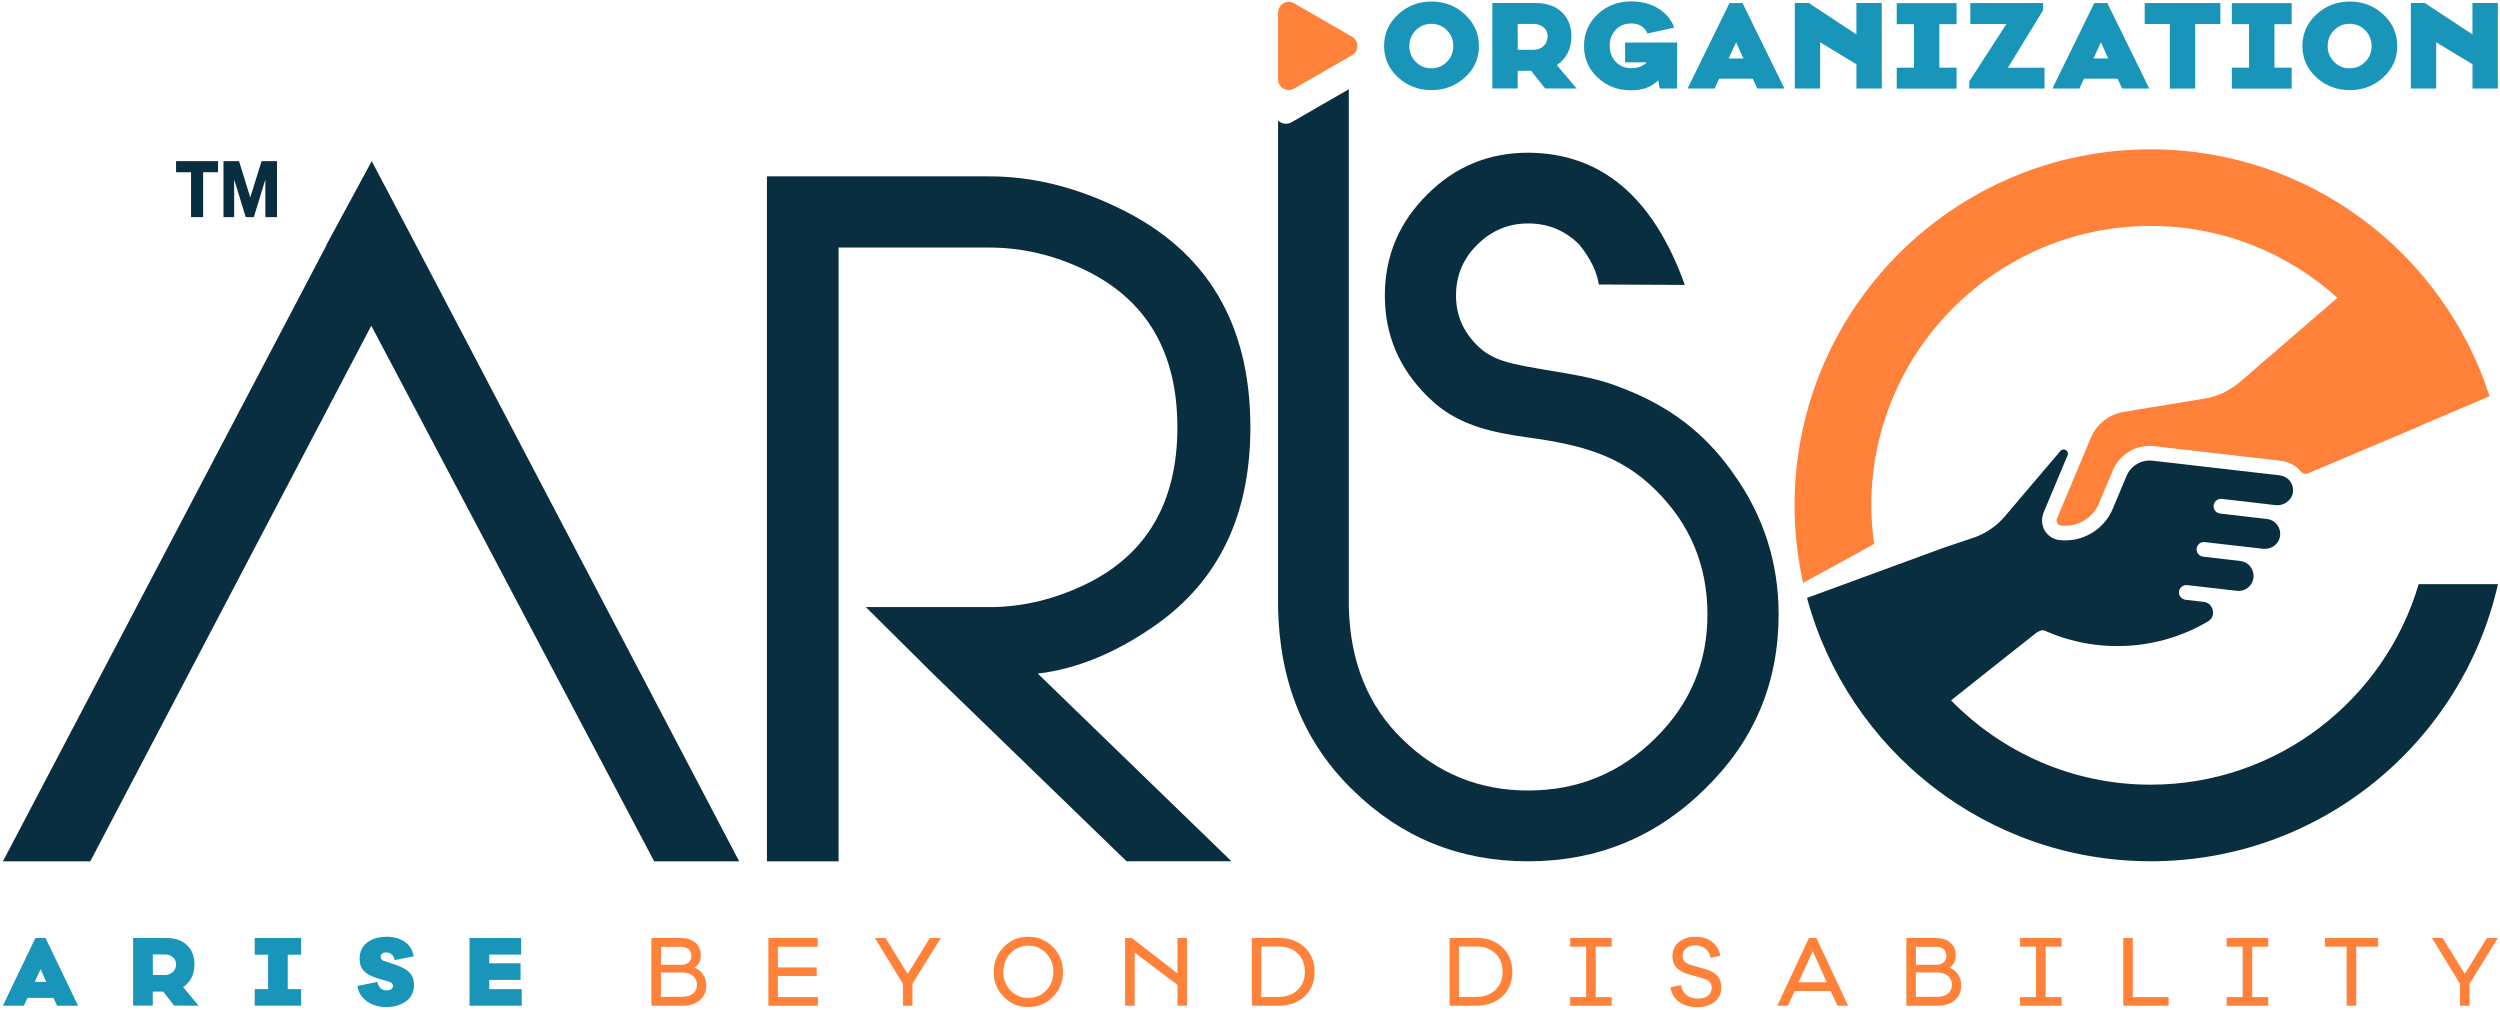<svg width="99" height="40" viewBox="0 0 99 40" fill="none" xmlns="http://www.w3.org/2000/svg">
<g clip-path="url(#clip0_2683_479)">
<path d="M2.259 39.826L2.118 39.515H1.088L0.947 39.826H0.114L1.401 37.146H1.803L3.092 39.826H2.259ZM1.608 38.377L1.378 38.881H1.832L1.608 38.377Z" fill="#1995BA"/>
<path d="M6.895 39.822L6.464 39.268H6.05V39.822H5.271V37.142H6.572C6.928 37.142 7.206 37.237 7.405 37.428C7.602 37.617 7.7 37.872 7.7 38.193C7.7 38.386 7.662 38.56 7.585 38.715C7.507 38.87 7.397 38.993 7.252 39.088L7.863 39.824L6.895 39.822ZM6.054 38.609H6.541C6.657 38.609 6.759 38.57 6.844 38.493C6.929 38.415 6.972 38.313 6.972 38.189C6.972 38.069 6.929 37.975 6.844 37.903C6.759 37.832 6.657 37.797 6.537 37.797H6.05L6.054 38.609Z" fill="#1995BA"/>
<path d="M11.395 39.169H11.925V39.824H10.087V39.169H10.616V37.805H10.087V37.146H11.925V37.805H11.395V39.169Z" fill="#1995BA"/>
<path d="M15.306 37.094C15.596 37.094 15.836 37.161 16.029 37.295C16.222 37.428 16.34 37.619 16.383 37.869L15.631 38.019C15.585 37.818 15.472 37.716 15.293 37.716C15.225 37.716 15.173 37.73 15.134 37.762C15.096 37.793 15.074 37.832 15.074 37.882C15.074 37.967 15.113 38.019 15.194 38.048L15.668 38.207C15.919 38.292 16.1 38.394 16.218 38.514C16.334 38.634 16.394 38.796 16.394 39.001C16.394 39.156 16.363 39.293 16.296 39.411C16.228 39.527 16.141 39.619 16.031 39.685C15.921 39.753 15.805 39.801 15.681 39.834C15.557 39.865 15.43 39.88 15.3 39.88C14.997 39.88 14.74 39.803 14.526 39.648C14.311 39.494 14.187 39.293 14.155 39.045L14.941 38.883C14.991 39.105 15.113 39.217 15.312 39.217C15.386 39.217 15.445 39.204 15.492 39.171C15.538 39.14 15.563 39.102 15.563 39.051C15.563 38.966 15.513 38.906 15.414 38.879L14.931 38.734C14.696 38.663 14.522 38.568 14.41 38.448C14.297 38.328 14.24 38.17 14.24 37.973C14.24 37.695 14.338 37.478 14.535 37.328C14.732 37.177 14.987 37.098 15.297 37.098L15.306 37.094Z" fill="#1995BA"/>
<path d="M20.659 39.826H18.593V37.146H20.636V37.801H19.374V38.147H20.614V38.804H19.374V39.171H20.661V39.826H20.659Z" fill="#1995BA"/>
<path d="M27.843 38.591C27.925 38.715 27.967 38.86 27.967 39.026C27.967 39.27 27.882 39.463 27.714 39.608C27.544 39.753 27.316 39.826 27.03 39.826H25.795V37.146H26.97C27.206 37.146 27.397 37.206 27.538 37.329C27.679 37.453 27.751 37.615 27.751 37.82C27.751 38.042 27.67 38.209 27.507 38.317C27.65 38.377 27.762 38.468 27.843 38.591ZM26.172 38.205H26.987C27.107 38.205 27.202 38.174 27.273 38.11C27.343 38.046 27.38 37.959 27.38 37.849C27.38 37.741 27.345 37.652 27.27 37.588C27.196 37.525 27.098 37.494 26.97 37.494H26.174V38.205H26.172ZM27.026 39.472C27.202 39.472 27.343 39.43 27.445 39.345C27.548 39.26 27.6 39.144 27.6 38.999C27.6 38.85 27.548 38.73 27.442 38.644C27.335 38.555 27.19 38.51 27.011 38.51H26.172V39.476L27.026 39.472Z" fill="#FF813A"/>
<path d="M32.39 39.826H30.427V37.146H32.381V37.492H30.804V38.309H32.342V38.651H30.804V39.484H32.39V39.826Z" fill="#FF813A"/>
<path d="M36.135 39.826H35.755V38.958L34.648 37.146H35.067L35.944 38.566L36.821 37.146H37.254L36.133 38.958V39.826H36.135Z" fill="#FF813A"/>
<path d="M41.697 37.502C41.962 37.772 42.095 38.104 42.095 38.497C42.095 38.881 41.962 39.21 41.697 39.476C41.432 39.745 41.107 39.878 40.723 39.878C40.338 39.878 40.014 39.745 39.749 39.476C39.484 39.208 39.351 38.881 39.351 38.497C39.351 38.104 39.484 37.774 39.749 37.502C40.014 37.229 40.338 37.096 40.723 37.096C41.107 37.096 41.432 37.231 41.697 37.502ZM41.428 39.223C41.619 39.026 41.714 38.783 41.714 38.489C41.714 38.195 41.619 37.95 41.428 37.749C41.237 37.548 41.001 37.449 40.723 37.449C40.444 37.449 40.209 37.548 40.017 37.749C39.826 37.95 39.731 38.197 39.731 38.489C39.731 38.781 39.826 39.024 40.017 39.223C40.209 39.42 40.444 39.519 40.723 39.519C41.003 39.519 41.239 39.42 41.428 39.223Z" fill="#FF813A"/>
<path d="M47.005 39.826H46.628V39.001L44.935 37.724L44.931 39.826H44.555V37.146H44.823L46.628 38.545V37.146H47.005V39.826Z" fill="#FF813A"/>
<path d="M50.613 37.138C51.045 37.134 51.395 37.262 51.66 37.509C51.925 37.757 52.058 38.081 52.058 38.483C52.058 38.885 51.927 39.21 51.664 39.457C51.399 39.704 51.049 39.828 50.617 39.828H49.573V37.148L50.613 37.138ZM50.63 39.476C50.943 39.476 51.198 39.386 51.388 39.202C51.579 39.018 51.673 38.779 51.673 38.479C51.673 38.18 51.579 37.94 51.388 37.757C51.196 37.573 50.947 37.482 50.632 37.482H49.944V39.478H50.63V39.476Z" fill="#FF813A"/>
<path d="M58.442 37.138C58.875 37.134 59.225 37.262 59.49 37.509C59.755 37.757 59.888 38.081 59.888 38.483C59.888 38.885 59.757 39.21 59.494 39.457C59.229 39.704 58.879 39.828 58.446 39.828H57.403V37.148L58.442 37.138ZM58.46 39.476C58.773 39.476 59.028 39.386 59.217 39.202C59.409 39.018 59.503 38.779 59.503 38.479C59.503 38.18 59.409 37.94 59.217 37.757C59.026 37.573 58.777 37.482 58.462 37.482H57.774V39.478H58.46V39.476Z" fill="#FF813A"/>
<path d="M63.19 39.484H63.824V39.826H62.178V39.484H62.812V37.488H62.178V37.146H63.824V37.488H63.19V39.484Z" fill="#FF813A"/>
<path d="M67.142 37.096C67.407 37.096 67.625 37.163 67.797 37.297C67.969 37.43 68.079 37.614 68.126 37.847L67.741 37.929C67.712 37.778 67.646 37.658 67.536 37.569C67.426 37.48 67.293 37.436 67.134 37.436C66.989 37.436 66.87 37.471 66.775 37.546C66.68 37.619 66.63 37.722 66.63 37.853C66.63 37.948 66.659 38.023 66.715 38.079C66.771 38.135 66.86 38.182 66.976 38.217L67.583 38.392C67.971 38.504 68.164 38.744 68.164 39.102C68.164 39.341 68.075 39.532 67.9 39.673C67.724 39.815 67.49 39.884 67.206 39.884C66.924 39.884 66.688 39.815 66.493 39.675C66.299 39.538 66.186 39.343 66.154 39.094L66.564 39.009C66.593 39.181 66.667 39.316 66.786 39.407C66.906 39.498 67.057 39.544 67.24 39.544C67.411 39.544 67.544 39.505 67.639 39.428C67.733 39.351 67.784 39.245 67.784 39.111C67.784 39.017 67.754 38.939 67.698 38.879C67.642 38.819 67.55 38.773 67.424 38.738L66.877 38.584C66.788 38.559 66.711 38.532 66.645 38.499C66.578 38.468 66.512 38.425 66.444 38.371C66.377 38.319 66.325 38.247 66.286 38.162C66.247 38.077 66.23 37.983 66.23 37.873C66.23 37.637 66.315 37.449 66.481 37.308C66.647 37.167 66.866 37.098 67.136 37.098H67.142V37.096Z" fill="#FF813A"/>
<path d="M72.761 39.826L72.497 39.244H71.069L70.804 39.826H70.381L71.633 37.146H71.932L73.184 39.826H72.761ZM71.784 37.664L71.223 38.898H72.34L71.784 37.664Z" fill="#FF813A"/>
<path d="M77.54 38.591C77.621 38.715 77.664 38.86 77.664 39.026C77.664 39.27 77.579 39.463 77.41 39.608C77.24 39.753 77.013 39.826 76.727 39.826H75.492V37.146H76.667C76.902 37.146 77.094 37.206 77.235 37.329C77.376 37.453 77.447 37.615 77.447 37.82C77.447 38.042 77.366 38.209 77.204 38.317C77.347 38.377 77.459 38.468 77.54 38.591ZM75.868 38.205H76.684C76.804 38.205 76.898 38.174 76.97 38.11C77.04 38.046 77.076 37.959 77.076 37.849C77.076 37.741 77.041 37.652 76.966 37.588C76.893 37.525 76.794 37.494 76.667 37.494H75.87V38.205H75.868ZM76.723 39.472C76.898 39.472 77.04 39.43 77.142 39.345C77.244 39.26 77.296 39.144 77.296 38.999C77.296 38.85 77.244 38.73 77.138 38.644C77.032 38.555 76.887 38.51 76.707 38.51H75.868V39.476L76.723 39.472Z" fill="#FF813A"/>
<path d="M81.007 39.484H81.641V39.826H79.994V39.484H80.628V37.488H79.994V37.146H81.641V37.488H81.007V39.484Z" fill="#FF813A"/>
<path d="M85.88 39.826H84.081V37.146H84.458V39.484H85.878V39.826H85.88Z" fill="#FF813A"/>
<path d="M89.188 39.484H89.822V39.826H88.176V39.484H88.81V37.488H88.176V37.146H89.822V37.488H89.188V39.484Z" fill="#FF813A"/>
<path d="M93.308 37.488V39.826H92.927V37.488H92.068V37.146H94.172V37.488H93.308Z" fill="#FF813A"/>
<path d="M97.795 39.826H97.415V38.958L96.307 37.146H96.727L97.604 38.566L98.481 37.146H98.914L97.793 38.958V39.826H97.795Z" fill="#FF813A"/>
<path d="M14.721 6.381L12.928 9.693V9.712L0.116 34.108H3.575L14.703 12.897L25.905 34.108H29.271L16.369 9.509L14.721 6.381Z" fill="#092E40"/>
<path d="M49.515 16.922C49.515 12.821 47.795 9.936 44.354 8.265C42.62 7.411 40.895 6.984 39.173 6.984H32.292H30.371V34.108H33.208V9.803H39.175C40.504 9.803 41.799 10.114 43.055 10.736C45.434 11.921 46.624 13.983 46.624 16.922C46.624 19.863 45.434 21.925 43.055 23.107C41.786 23.729 40.493 24.041 39.175 24.041H34.288L36.997 26.73L44.611 34.106H48.765L41.096 26.674C42.645 26.491 44.201 25.851 45.762 24.754C48.265 22.999 49.515 20.388 49.515 16.922Z" fill="#092E40"/>
<path d="M50.612 1.82V0.499C50.612 0.172 50.966 -0.031 51.248 0.131L52.394 0.792L53.54 1.453C53.822 1.615 53.822 2.023 53.54 2.186L52.394 2.846L51.248 3.507C50.966 3.67 50.612 3.467 50.612 3.14V1.82Z" fill="#FF813A"/>
<path d="M68.641 18.752C67.482 17.092 66.027 16.035 64.135 15.328C62.987 14.877 61.926 14.79 60.514 14.524C59.747 14.379 59.061 14.243 58.5 13.681C57.94 13.132 57.658 12.473 57.658 11.704C57.658 10.912 57.938 10.24 58.5 9.691C59.061 9.13 59.733 8.848 60.514 8.848C61.306 8.848 61.984 9.129 62.545 9.691C62.983 10.24 63.24 10.765 63.314 11.266L66.719 11.283C65.474 7.805 63.407 6.06 60.514 6.048C58.953 6.048 57.621 6.597 56.524 7.697C55.401 8.808 54.84 10.143 54.84 11.704C54.84 13.254 55.401 14.584 56.524 15.695C56.572 15.743 56.67 15.836 56.817 15.969C57.878 16.872 59.125 17.13 60.514 17.324C62.595 17.612 64.156 18.014 65.548 19.391C66.927 20.746 67.615 22.392 67.615 24.332C67.615 26.247 66.926 27.884 65.548 29.237C64.156 30.616 62.479 31.304 60.514 31.304C58.586 31.304 56.933 30.634 55.554 29.291C54.174 27.961 53.461 26.205 53.413 24.019V3.534L52.336 4.155L51.144 4.843C50.958 4.949 50.744 4.904 50.611 4.771V24.023C50.659 27.001 51.648 29.422 53.575 31.289C55.49 33.169 57.803 34.108 60.512 34.108C63.244 34.108 65.583 33.15 67.523 31.235C69.463 29.343 70.433 27.044 70.433 24.334C70.435 22.286 69.838 20.425 68.641 18.752Z" fill="#092E40"/>
<path d="M56.68 0.06C57.198 0.06 57.644 0.23 58.011 0.572C58.381 0.914 58.566 1.329 58.566 1.818C58.566 2.309 58.385 2.723 58.015 3.061C57.646 3.399 57.206 3.569 56.688 3.569C56.17 3.569 55.729 3.399 55.36 3.061C54.991 2.723 54.81 2.307 54.81 1.818C54.81 1.328 54.995 0.914 55.364 0.572C55.733 0.23 56.178 0.06 56.696 0.06H56.68ZM57.295 2.452C57.463 2.282 57.55 2.073 57.55 1.824C57.55 1.575 57.463 1.366 57.295 1.196C57.127 1.026 56.922 0.943 56.68 0.943C56.439 0.943 56.234 1.028 56.066 1.196C55.898 1.366 55.81 1.575 55.81 1.824C55.81 2.073 55.898 2.282 56.066 2.452C56.234 2.622 56.439 2.705 56.68 2.705C56.922 2.705 57.127 2.622 57.295 2.452Z" fill="#1995BA"/>
<path d="M61.187 3.503L60.632 2.804H60.1V3.503H59.096V0.118H60.773C61.233 0.118 61.592 0.238 61.846 0.479C62.1 0.721 62.228 1.04 62.228 1.445C62.228 1.691 62.178 1.909 62.077 2.104C61.977 2.3 61.836 2.456 61.65 2.576L62.437 3.507L61.187 3.503ZM60.104 1.971H60.732C60.883 1.971 61.014 1.923 61.123 1.824C61.231 1.726 61.287 1.596 61.287 1.442C61.287 1.291 61.233 1.169 61.123 1.08C61.014 0.991 60.881 0.947 60.727 0.947H60.099L60.104 1.971Z" fill="#1995BA"/>
<path d="M66.412 3.507H65.726L65.666 3.177C65.416 3.443 65.057 3.577 64.587 3.577C64.064 3.577 63.623 3.407 63.264 3.069C62.904 2.73 62.727 2.311 62.727 1.816C62.727 1.322 62.908 0.902 63.268 0.564C63.627 0.226 64.068 0.056 64.591 0.056C65.005 0.056 65.364 0.149 65.67 0.336C65.975 0.524 66.184 0.777 66.298 1.094L65.243 1.326C65.125 1.063 64.906 0.929 64.593 0.929C64.344 0.929 64.139 1.014 63.979 1.183C63.82 1.353 63.743 1.561 63.743 1.814C63.743 2.068 63.824 2.278 63.984 2.446C64.143 2.616 64.348 2.7 64.599 2.7C64.858 2.7 65.063 2.624 65.213 2.468H64.354V1.683H66.417L66.412 3.507Z" fill="#1995BA"/>
<path d="M69.59 3.507L69.409 3.115H68.081L67.9 3.507H66.827L68.487 0.122H69.005L70.665 3.507H69.59ZM68.75 1.677L68.454 2.315H69.04L68.75 1.677Z" fill="#1995BA"/>
<path d="M74.52 3.507H73.515V2.545L72.077 1.675V3.505H71.073V0.12H71.627L73.513 1.362V0.12H74.518V3.507H74.52Z" fill="#1995BA"/>
<path d="M76.798 2.68H77.48V3.509H75.111V2.68H75.793V0.957H75.111V0.124H77.48V0.957H76.798V2.68Z" fill="#1995BA"/>
<path d="M80.962 3.507H77.981V3.227L79.453 0.951H78.025V0.122H80.908V0.402L79.513 2.682H80.964V3.507H80.962Z" fill="#1995BA"/>
<path d="M84.037 3.507L83.855 3.115H82.528L82.346 3.507H81.273L82.933 0.122H83.451L85.111 3.507H84.037ZM83.196 1.677L82.9 2.315H83.486L83.196 1.677Z" fill="#1995BA"/>
<path d="M86.929 0.951V3.507H85.925V0.951H84.929V0.122H87.927V0.951H86.929Z" fill="#1995BA"/>
<path d="M90.068 2.68H90.75V3.509H88.381V2.68H89.063V0.957H88.381V0.124H90.75V0.957H90.068V2.68Z" fill="#1995BA"/>
<path d="M93.045 0.06C93.563 0.06 94.01 0.23 94.377 0.572C94.746 0.914 94.931 1.329 94.931 1.818C94.931 2.309 94.75 2.723 94.381 3.061C94.011 3.399 93.571 3.569 93.053 3.569C92.535 3.569 92.095 3.399 91.725 3.061C91.356 2.723 91.175 2.307 91.175 1.818C91.175 1.328 91.36 0.914 91.729 0.572C92.099 0.23 92.543 0.06 93.061 0.06H93.045ZM93.66 2.452C93.828 2.282 93.915 2.073 93.915 1.824C93.915 1.575 93.828 1.366 93.66 1.196C93.492 1.026 93.287 0.943 93.045 0.943C92.804 0.943 92.599 1.028 92.431 1.196C92.263 1.366 92.176 1.575 92.176 1.824C92.176 2.073 92.263 2.282 92.431 2.452C92.599 2.622 92.804 2.705 93.045 2.705C93.287 2.705 93.492 2.622 93.66 2.452Z" fill="#1995BA"/>
<path d="M98.916 3.507H97.911V2.545L96.473 1.675V3.505H95.469V0.12H96.023L97.909 1.362V0.12H98.914V3.507H98.916Z" fill="#1995BA"/>
<path d="M95.78 23.132C94.429 27.716 90.184 31.073 85.169 31.073C82.074 31.073 79.272 29.793 77.262 27.735C78.168 27.015 80.618 25.069 80.655 25.047C80.823 24.949 80.899 24.941 80.986 24.98C83.059 25.899 85.465 25.766 87.42 24.618L87.436 24.609C87.672 24.47 87.643 24.236 87.627 24.168C87.598 24.027 87.492 23.871 87.285 23.836L86.561 23.753C86.404 23.735 86.276 23.6 86.286 23.444C86.296 23.275 86.445 23.154 86.611 23.171L87.326 23.252C87.337 23.254 87.349 23.256 87.361 23.256L88.578 23.397C88.835 23.426 89.084 23.291 89.194 23.04C89.248 22.916 89.258 22.775 89.219 22.645C89.15 22.408 88.959 22.245 88.719 22.215L87.254 22.046C87.115 22.031 86.997 21.921 86.986 21.78C86.972 21.59 87.131 21.445 87.31 21.467L88.781 21.637C88.783 21.637 88.787 21.637 88.788 21.637L89.608 21.731C89.865 21.76 90.124 21.635 90.236 21.403C90.325 21.219 90.315 21.011 90.213 20.839C90.118 20.68 89.96 20.576 89.776 20.553L87.927 20.338C87.788 20.323 87.67 20.213 87.658 20.072C87.645 19.882 87.803 19.737 87.983 19.756L89.838 19.971C89.842 19.971 89.844 19.971 89.847 19.973L90.116 20.004C90.431 20.041 90.752 19.818 90.8 19.503C90.823 19.345 90.785 19.188 90.69 19.061C90.588 18.922 90.423 18.841 90.253 18.821L85.243 18.244C84.802 18.193 84.383 18.439 84.211 18.846L83.664 20.153C83.316 20.984 82.448 21.49 81.554 21.387C81.299 21.358 81.08 21.21 80.957 20.984C80.839 20.767 80.839 20.506 80.933 20.28L81.876 18.031C81.95 17.855 81.718 17.712 81.594 17.857L79.393 20.446C79.057 20.843 78.62 21.138 78.128 21.302L77.009 21.677L71.558 23.677C73.173 29.683 78.655 34.106 85.171 34.106C91.884 34.106 97.498 29.413 98.92 23.131H95.78V23.132Z" fill="#092E40"/>
<path d="M74.216 21.542C74.145 21.042 74.104 20.529 74.104 20.01C74.104 13.909 79.067 8.947 85.167 8.947C88.01 8.947 90.603 10.025 92.562 11.793L88.698 15.129C88.299 15.471 87.816 15.699 87.299 15.784L84.104 16.309C83.519 16.406 83.024 16.796 82.794 17.343L81.455 20.537C81.43 20.595 81.436 20.661 81.467 20.715C81.499 20.769 81.554 20.806 81.615 20.812C82.253 20.885 82.873 20.524 83.121 19.93L83.668 18.624C83.938 17.981 84.611 17.587 85.302 17.668L90.307 18.245C90.618 18.282 90.914 18.427 91.113 18.669C91.115 18.671 91.117 18.672 91.119 18.674C91.196 18.769 91.331 18.788 91.436 18.727L95.872 16.854C95.872 16.85 95.871 16.848 95.871 16.845L98.587 15.691C96.761 10.019 91.443 5.913 85.165 5.913C77.378 5.913 71.065 12.226 71.065 20.014C71.065 21.067 71.184 22.093 71.403 23.08L74.216 21.542Z" fill="#FF813A"/>
<path d="M7.565 8.599V6.821H6.972V6.381H8.634V6.821H8.044V8.599H7.565Z" fill="#092E40"/>
<path d="M8.85 8.599V6.381H9.465L9.911 7.818L10.359 6.381H10.97V8.599H10.508V7.107L10.052 8.599H9.731L9.273 7.107V8.599H8.85Z" fill="#092E40"/>
</g>
<defs>
<clipPath id="clip0_2683_479">
<rect width="98.937" height="40" fill="white"/>
</clipPath>
</defs>
</svg>
